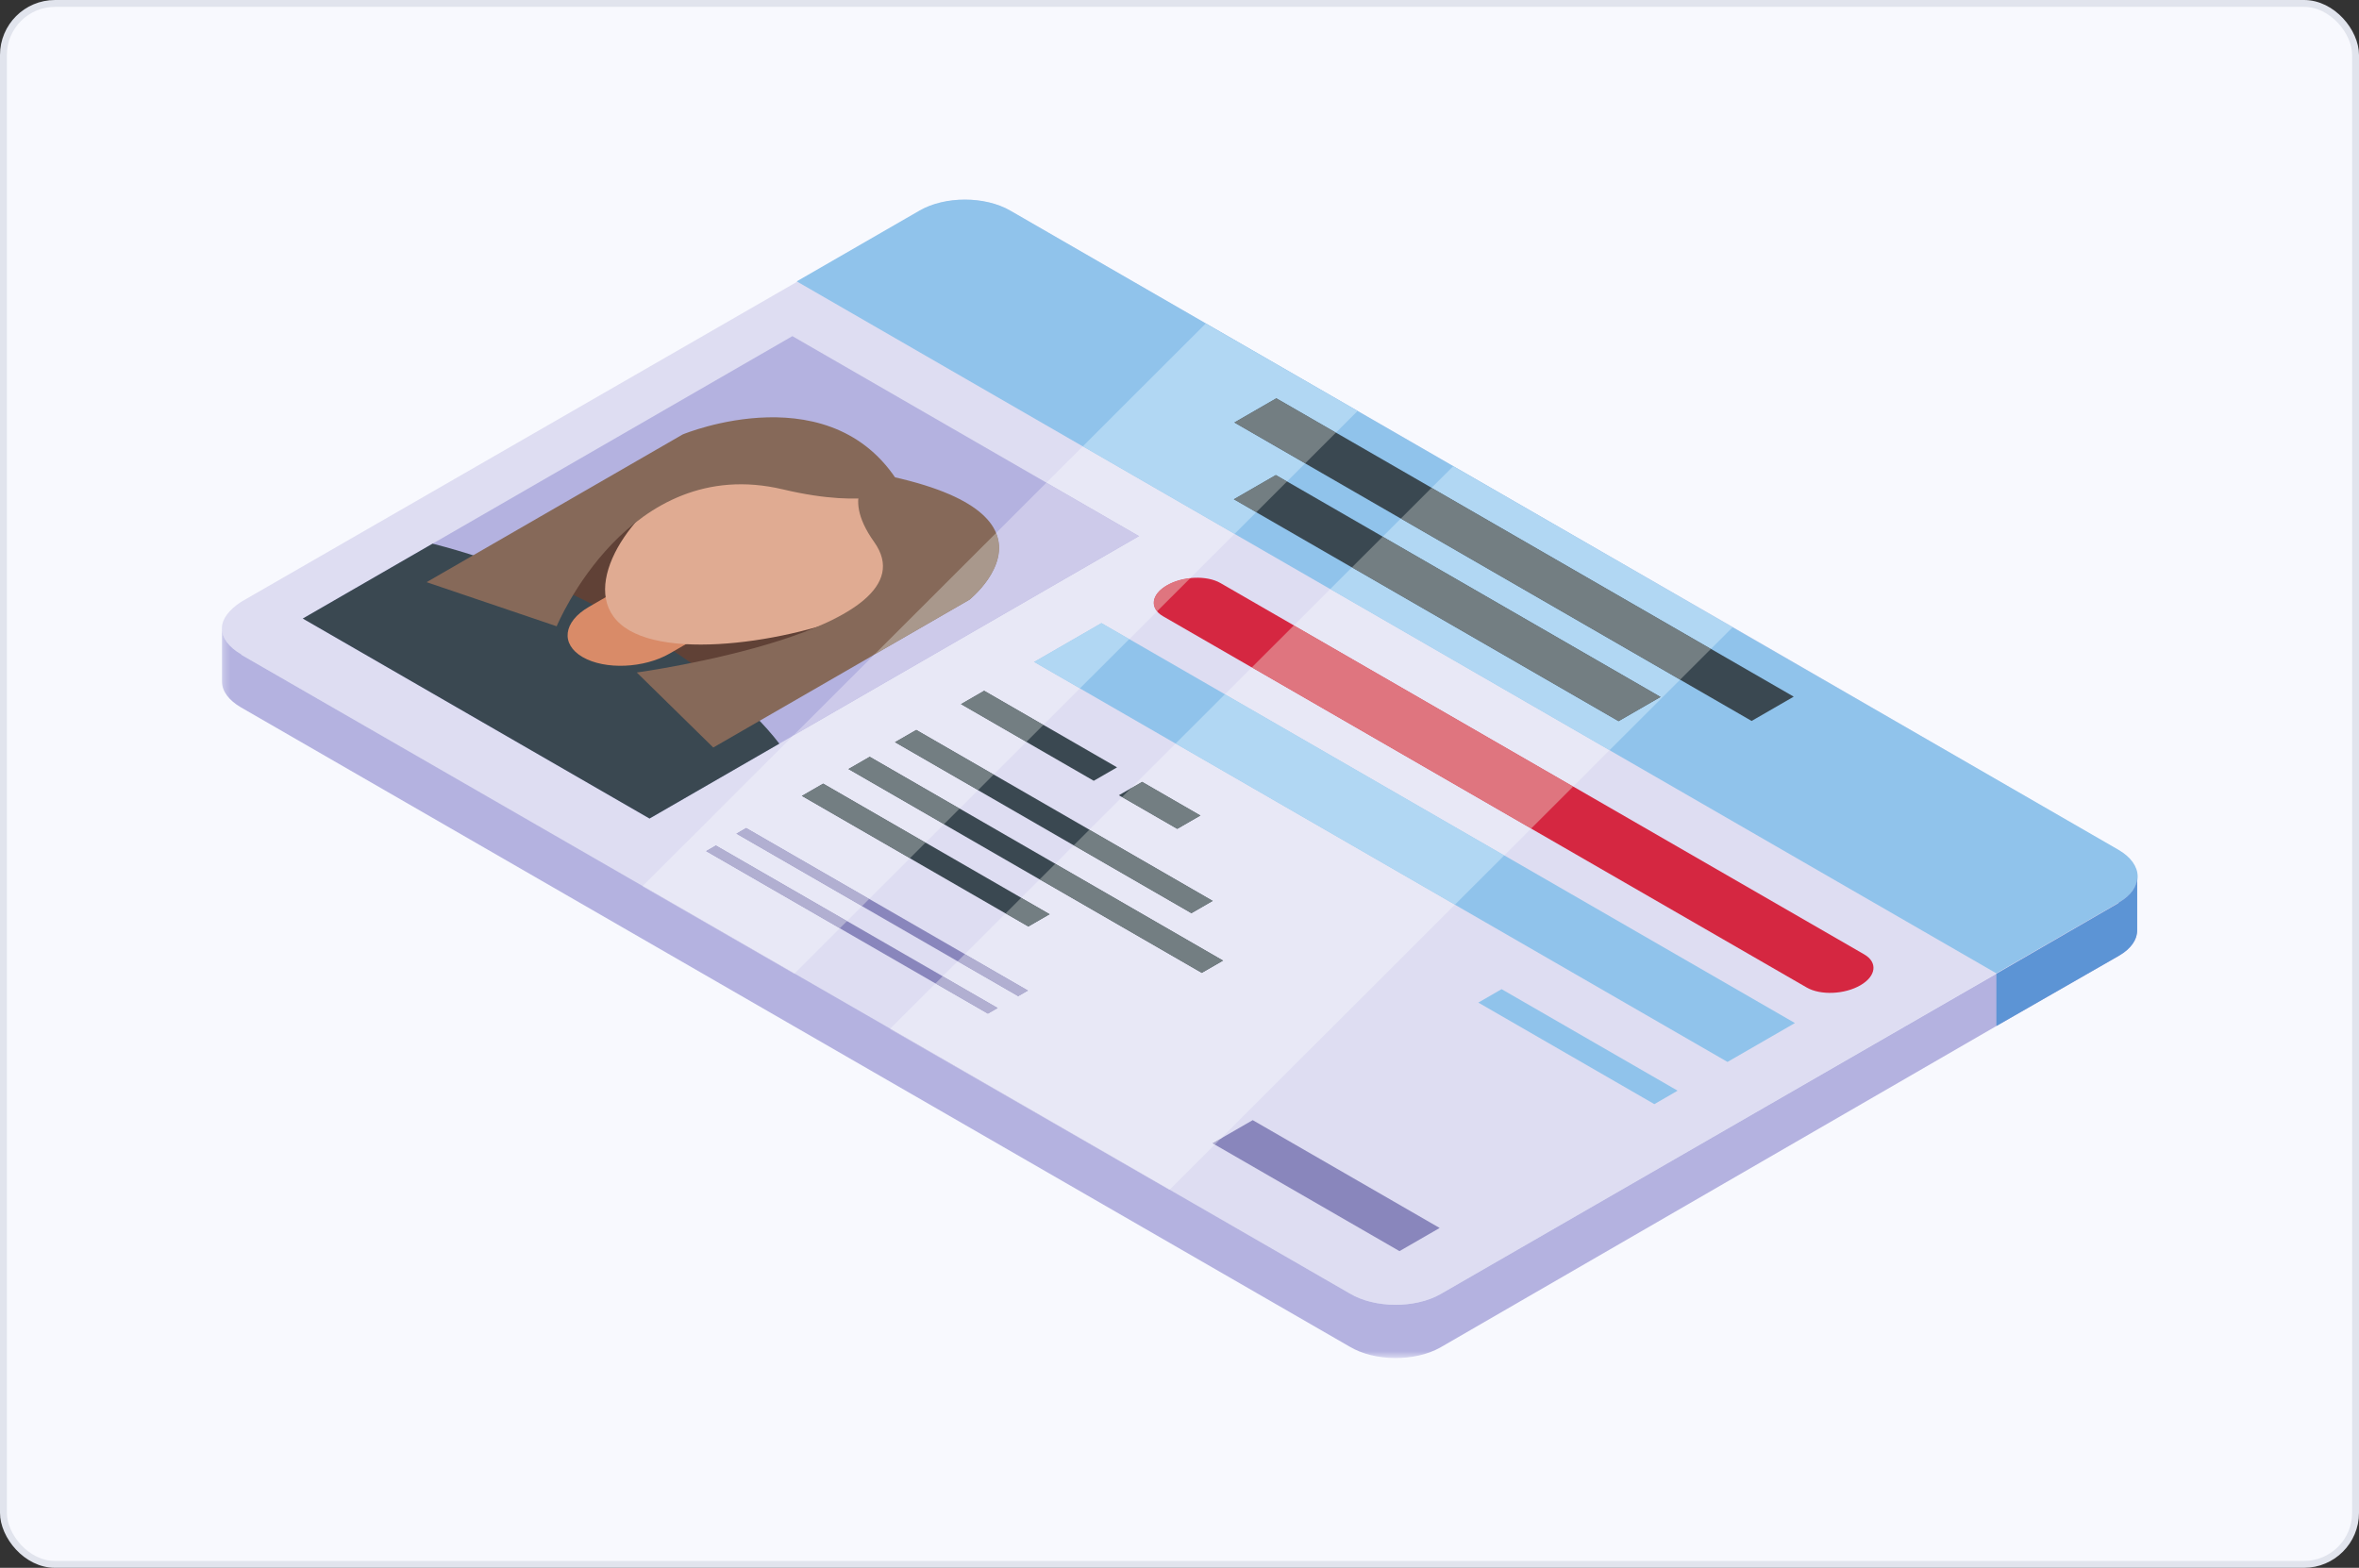 <svg width="343" height="228" viewBox="0 0 343 228" fill="none" xmlns="http://www.w3.org/2000/svg">
<rect x="0" y="0" width="343" height="228" fill="#333333" stroke="none"/>
<rect x="0.5" y="0.5" width="342" height="227" rx="7.5" fill="#F8F9FE"/>
<rect x="0.5" y="0.5" width="342" height="227" rx="7.5" stroke="#E1E4ED"/>
<path d="M310.751 127.576C310.751 128.894 309.874 130.208 308.118 131.23L307.973 131.377L209.392 188.229C205.733 190.278 199.884 190.278 196.228 188.084L170.046 173.029L129.386 149.645L115.489 141.61L93.406 128.894L35.193 95.278L35.045 95.133C33.29 94.111 32.267 92.794 32.267 91.332C32.267 90.018 33.29 88.702 35.045 87.531L133.774 30.68C137.429 28.489 143.134 28.489 146.937 30.68L175.312 47.049L197.398 59.764L211.293 67.802L251.952 91.184L307.973 123.633C309.874 124.655 310.751 126.114 310.751 127.576Z" fill="#DEDDF2"/>
<path d="M308.125 131.24L290.266 141.544L115.845 40.918L133.706 30.616C137.379 28.497 143.206 28.497 146.88 30.616L307.999 123.566C311.672 125.685 311.8 129.121 308.125 131.24Z" fill="#90C3EB"/>
<path d="M254.687 104.844L179.459 61.442L185.579 57.912L260.809 101.311L254.687 104.844Z" fill="#3A4851"/>
<path d="M235.338 104.884L179.386 72.605L185.506 69.074L241.461 101.354L235.338 104.884Z" fill="#3A4851"/>
<path d="M165.625 77.966L94.44 119.035L44.027 89.951L115.214 48.884L165.625 77.966Z" fill="#B4B2E0"/>
<path d="M119.039 94.833C111.074 99.427 97.222 98.88 88.091 93.614C78.96 88.346 78.016 80.354 85.977 75.761C93.938 71.168 107.796 71.714 116.923 76.98C126.053 82.248 126.999 90.241 119.039 94.833Z" fill="#604136"/>
<path d="M113.313 108.148L94.44 119.035L44.027 89.951L62.897 79.062C72.398 81.475 82.658 85.64 92.286 91.194C101.784 96.675 109.132 102.666 113.313 108.148Z" fill="#3A4851"/>
<path d="M84.72 95.558C81.476 93.685 81.881 90.417 85.63 88.254L92.751 84.146C96.497 81.986 102.163 81.749 105.409 83.622C108.653 85.495 108.248 88.763 104.499 90.927L97.381 95.034C93.632 97.196 87.966 97.431 84.72 95.558Z" fill="#D98B68"/>
<path d="M127.92 87.571C119.841 92.231 99.607 96.348 91.53 91.687C83.454 87.027 90.589 75.355 98.666 70.694C106.744 66.036 119.841 66.036 127.917 70.694C135.996 75.355 135.996 82.91 127.92 87.571Z" fill="#E0AB92"/>
<path d="M127.087 68.787C127.087 68.787 121.887 71.504 127.1 78.816C136.343 91.781 92.59 97.798 92.59 97.798L103.71 108.709L140.959 87.22C140.959 87.22 157.039 74.376 127.087 68.787Z" fill="#866959"/>
<path d="M131.228 71.175C131.228 71.175 126.517 74.174 113.842 71.168C91.369 65.836 80.94 91.076 80.94 91.076L62.025 84.662L99.276 63.173C99.276 63.173 121.536 53.895 131.228 71.175Z" fill="#866959"/>
<path d="M262.698 143.609L169.104 89.617C167.104 88.462 167.355 86.45 169.664 85.118C171.971 83.784 175.463 83.642 177.463 84.794L271.055 138.789C273.054 139.942 272.804 141.958 270.497 143.288C268.188 144.62 264.695 144.764 262.698 143.609Z" fill="#D52741"/>
<path d="M251.179 154.431L150.347 96.261L160.149 90.606L260.982 148.776L251.179 154.431Z" fill="#90C3EB"/>
<path d="M159.033 113.546L139.711 102.398L143.095 100.443L162.421 111.592L159.033 113.546Z" fill="#3A4851"/>
<path d="M171.172 120.548L162.681 115.65L166.069 113.695L174.557 118.596L171.172 120.548Z" fill="#3A4851"/>
<path d="M240.542 160.568L214.948 145.803L218.334 143.849L243.927 158.613L240.542 160.568Z" fill="#90C3EB"/>
<path d="M173.232 132.81L130.112 107.933L133.227 106.138L176.344 131.012L173.232 132.81Z" fill="#3A4851"/>
<path d="M174.739 141.489L123.345 111.838L126.457 110.043L177.851 139.694L174.739 141.489Z" fill="#3A4851"/>
<path d="M149.52 134.747L116.577 115.743L119.689 113.947L152.632 132.949L149.52 134.747Z" fill="#3A4851"/>
<path d="M148.044 144.875L107.061 121.235L108.494 120.405L149.479 144.05L148.044 144.875Z" fill="#8986BC"/>
<path d="M143.639 147.417L102.657 123.774L104.091 122.947L145.076 146.589L143.639 147.417Z" fill="#8986BC"/>
<path d="M209.327 178.577L182.146 162.896L176.307 166.263L203.487 181.945L209.327 178.577Z" fill="#8986BC"/>
<mask id="mask0_81_13482" style="mask-type:luminance" maskUnits="userSpaceOnUse" x="32" y="91" width="279" height="107">
<path d="M32.267 91.01H310.79V197.448H32.267V91.01Z" fill="white"/>
</mask>
<g mask="url(#mask0_81_13482)">
<path d="M310.751 127.576V135.322C310.751 136.637 309.874 137.954 308.118 138.978L290.276 149.208L209.392 195.977C205.733 198.021 199.884 198.021 196.228 195.829L35.045 102.876C33.29 101.854 32.267 100.54 32.267 99.078V91.332C32.267 92.794 33.29 94.11 35.045 95.133L35.193 95.278L196.228 188.084C199.884 190.278 205.733 190.278 209.392 188.229L290.276 141.61L307.973 131.376L308.118 131.23C309.874 130.208 310.751 128.894 310.751 127.576Z" fill="#B4B2E0"/>
</g>
<path d="M310.75 127.576V135.323C310.75 136.638 309.873 137.954 308.117 138.978L290.275 149.209V141.61L307.972 131.377L308.117 131.23C309.873 130.208 310.75 128.894 310.75 127.576Z" fill="#5C94D5"/>
<path d="M115.525 141.576L93.446 128.85L115.332 106.981L165.625 77.966L152.15 70.191L157.437 64.912L179.503 77.644L173.076 84.068C171.862 84.193 170.653 84.545 169.664 85.118C167.776 86.205 167.266 87.75 168.232 88.906L164.197 92.939L160.149 90.606L150.347 96.261L157.019 100.111L151.713 105.416L143.094 100.443L139.711 102.398L149.231 107.893L144.486 112.632L133.227 106.138L130.112 107.933L142.207 114.911L139.53 117.584L126.457 110.043L123.345 111.838L137.253 119.862L134.576 122.536L119.689 113.948L116.577 115.743L132.299 124.813L126.382 130.725L108.494 120.406L107.061 121.235L125.333 131.774L123.159 133.945L104.091 122.947L102.657 123.774L122.107 134.997L115.525 141.576Z" fill="#E8E8F6"/>
<path d="M179.503 77.644L157.437 64.913L175.312 47.05L197.398 59.764L194.248 62.911L185.579 57.913L179.459 61.443L189.767 67.389L187.138 70.016L185.506 69.075L179.386 72.605L182.658 74.492L179.503 77.644Z" fill="#B1D7F3"/>
<path d="M189.767 67.389L179.459 61.442L185.579 57.912L194.248 62.911L189.767 67.389Z" fill="#737E82"/>
<path d="M182.658 74.492L179.386 72.605L185.506 69.074L187.138 70.015L182.658 74.492Z" fill="#737E82"/>
<path d="M115.332 106.981L127.117 95.205L140.959 87.221C140.959 87.221 146.898 82.478 144.836 77.503L152.15 70.191L165.625 77.966L115.332 106.981Z" fill="#CDCAEA"/>
<path d="M127.117 95.205L144.836 77.503C146.898 82.478 140.96 87.221 140.96 87.221L127.117 95.205Z" fill="#A9988C"/>
<path d="M168.232 88.906C167.266 87.75 167.775 86.205 169.664 85.118C170.652 84.545 171.862 84.193 173.076 84.067L168.232 88.906Z" fill="#DF757F"/>
<path d="M157.019 100.111L150.347 96.261L160.149 90.606L164.198 92.939L157.019 100.111Z" fill="#B1D7F3"/>
<path d="M149.232 107.893L139.711 102.398L143.095 100.443L151.713 105.416L149.232 107.893Z" fill="#737E82"/>
<path d="M142.207 114.911L130.112 107.933L133.227 106.138L144.486 112.632L142.207 114.911Z" fill="#737E82"/>
<path d="M137.253 119.862L123.345 111.838L126.457 110.043L139.53 117.584L137.253 119.862Z" fill="#737E82"/>
<path d="M132.299 124.813L116.577 115.743L119.689 113.947L134.576 122.536L132.299 124.813Z" fill="#737E82"/>
<path d="M125.333 131.773L107.061 121.235L108.494 120.405L126.382 130.724L125.333 131.773Z" fill="#B1AFD1"/>
<path d="M122.107 134.997L102.657 123.774L104.091 122.947L123.159 133.945L122.107 134.997Z" fill="#B1AFD1"/>
<path d="M115.488 141.61L93.405 128.894L93.446 128.851L115.525 141.576L115.488 141.61Z" fill="#CDCAEA"/>
<path d="M170.068 173.01L129.438 149.593L136.015 143.021L143.639 147.418L145.075 146.59L137.067 141.969L139.24 139.798L148.044 144.876L149.479 144.051L140.29 138.749L146.206 132.837L149.52 134.748L152.632 132.95L148.487 130.56L151.161 127.886L174.739 141.489L177.851 139.694L153.441 125.608L156.115 122.935L173.232 132.811L176.344 131.012L158.395 120.657L163.142 115.917L171.172 120.548L174.557 118.597L166.068 113.696L164.4 114.658L170.928 108.135L211.54 131.566L177.517 165.566L176.306 166.263L176.63 166.451L170.068 173.01ZM218.72 124.395L178.104 100.963L182.009 97.061L222.625 120.493L218.72 124.395ZM228.742 114.378L188.128 90.948L193.412 85.668L234.026 109.098L228.742 114.378ZM251.924 91.217L226.16 76.353L251.952 91.185L251.924 91.217Z" fill="#E8E8F6"/>
<path d="M234.026 109.098L193.413 85.667L196.566 82.516L235.339 104.885L241.462 101.354L201.047 78.039L203.676 75.416L244.288 98.844L234.026 109.098ZM248.771 94.367L208.155 70.936L211.293 67.802L226.16 76.352L251.924 91.217L248.771 94.367Z" fill="#B1D7F3"/>
<path d="M244.288 98.844L203.676 75.416L208.155 70.936L248.771 94.367L244.288 98.844Z" fill="#737E82"/>
<path d="M235.338 104.885L196.565 82.516L201.046 78.039L241.461 101.354L235.338 104.885Z" fill="#737E82"/>
<path d="M222.626 120.493L182.01 97.061L188.128 90.948L228.743 114.378L222.626 120.493Z" fill="#DF757F"/>
<path d="M211.541 131.565L170.929 108.135L178.105 100.963L218.721 124.395L211.541 131.565Z" fill="#B1D7F3"/>
<path d="M171.172 120.548L163.143 115.916L164.4 114.657L166.069 113.695L174.557 118.596L171.172 120.548Z" fill="#737E82"/>
<path d="M173.233 132.81L156.116 122.935L158.396 120.656L176.345 131.012L173.233 132.81Z" fill="#737E82"/>
<path d="M174.739 141.489L151.162 127.886L153.442 125.607L177.851 139.693L174.739 141.489Z" fill="#737E82"/>
<path d="M149.519 134.747L146.206 132.837L148.487 130.56L152.632 132.949L149.519 134.747Z" fill="#737E82"/>
<path d="M148.044 144.876L139.24 139.798L140.291 138.749L149.479 144.051L148.044 144.876Z" fill="#B1AFD1"/>
<path d="M143.64 147.417L136.016 143.021L137.068 141.969L145.076 146.589L143.64 147.417Z" fill="#B1AFD1"/>
<path d="M176.631 166.451L176.307 166.263L177.518 165.566L176.631 166.451Z" fill="#B1AFD1"/>
<path d="M170.046 173.029L129.386 149.645L129.438 149.593L170.068 173.009L170.046 173.029Z" fill="#CDCAEA"/>
</svg>
